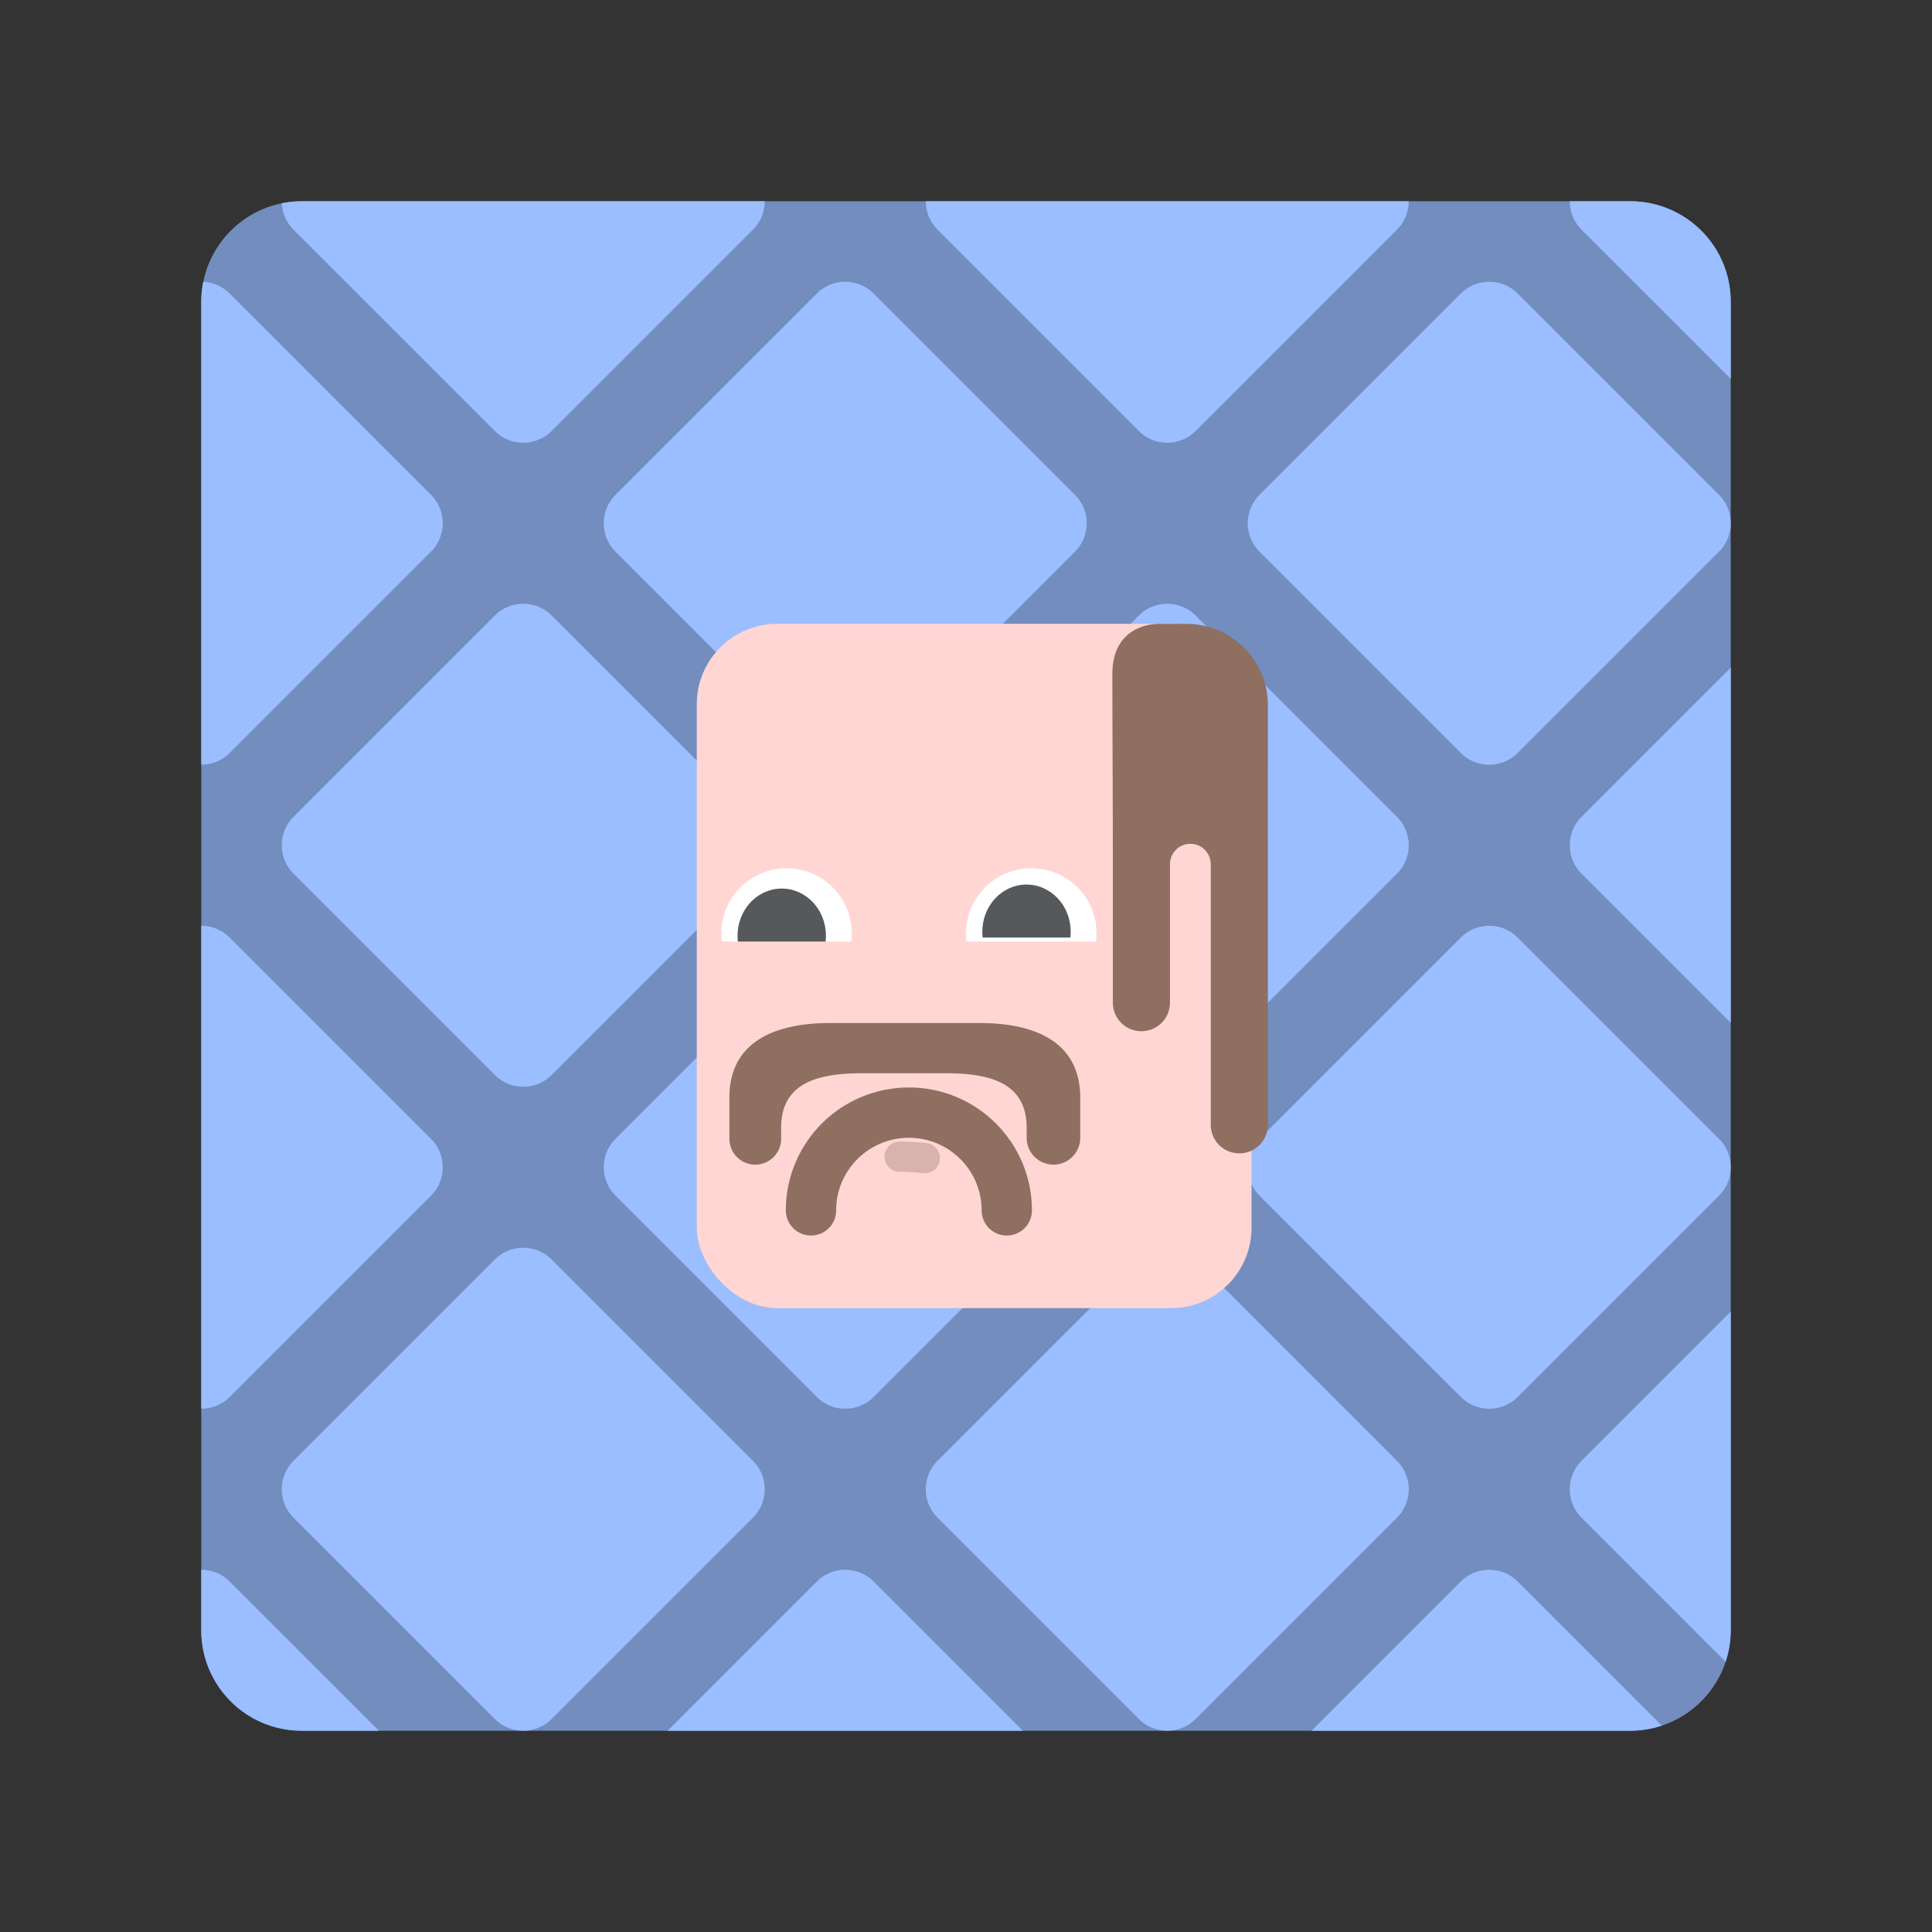 <svg xmlns="http://www.w3.org/2000/svg" width="192" height="192" fill="none"><rect width="100%" height="100%" fill="#333333" stroke="none"/><path fill="#9ABEFF" fill-rule="evenodd" d="M20 161.997C20 167.522 24.477 172 30.003 172h131.994c5.525 0 10.003-4.477 10.003-10.003V30.002C172 24.478 167.523 20 161.997 20H30.002C24.478 20 20 24.477 20 30.003v131.994Z" clip-rule="evenodd" style="fill:#728dbe"/><path d="M30 20c-.682 0-1.346.07-1.988.2a4 4 0 0 0 1.16 2.628l20 20a4 4 0 0 0 5.656 0l20-20A4 4 0 0 0 75.996 20Zm62.004 0a4 4 0 0 0 1.168 2.828l20 20a4 4 0 0 0 5.656 0l20-20A4 4 0 0 0 139.996 20Zm64 0a4 4 0 0 0 1.168 2.828L172 37.656V30c0-5.54-4.46-10-10-10zM83.94 28a4 4 0 0 0-2.77 1.172l-20 20a4 4 0 0 0 0 5.656l20 20a4 4 0 0 0 5.657 0l20-20a4 4 0 0 0 0-5.656l-20-20A4 4 0 0 0 83.941 28Zm64 0a4 4 0 0 0-2.77 1.172l-20 20a4 4 0 0 0 0 5.656l20 20a4 4 0 0 0 5.657 0l20-20a4 4 0 0 0 0-5.656l-20-20A4 4 0 0 0 147.941 28ZM20.2 28.008C20.07 28.652 20 29.317 20 30v45.996a4 4 0 0 0 2.828-1.168l20-20a4 4 0 0 0 0-5.656l-20-20a4 4 0 0 0-2.629-1.164ZM51.941 60a4 4 0 0 0-2.77 1.172l-20 20a4 4 0 0 0 0 5.656l20 20a4 4 0 0 0 5.657 0l20-20a4 4 0 0 0 0-5.656l-20-20A4 4 0 0 0 51.941 60Zm64 0a4 4 0 0 0-2.77 1.172l-20 20a4 4 0 0 0 0 5.656l20 20a4 4 0 0 0 5.657 0l20-20a4 4 0 0 0 0-5.656l-20-20A4 4 0 0 0 115.941 60ZM172 66.344l-14.828 14.828a4 4 0 0 0 0 5.656L172 101.656ZM83.941 92a4 4 0 0 0-2.77 1.172l-20 20a4 4 0 0 0 0 5.656l20 20a4 4 0 0 0 5.657 0l20-20a4 4 0 0 0 0-5.656l-20-20A4 4 0 0 0 83.941 92Zm64 0a4 4 0 0 0-2.77 1.172l-20 20a4 4 0 0 0 0 5.656l20 20a4 4 0 0 0 5.657 0l20-20a4 4 0 0 0 0-5.656l-20-20A4 4 0 0 0 147.941 92ZM20 92.002v47.994a4 4 0 0 0 2.828-1.168l20-20a4 4 0 0 0 0-5.656l-20-20A4 4 0 0 0 20 92.002ZM51.941 124a4 4 0 0 0-2.77 1.172l-20 20a4 4 0 0 0 0 5.656l20 20a4 4 0 0 0 5.657 0l20-20a4 4 0 0 0 0-5.656l-20-20A4 4 0 0 0 51.941 124Zm64 0a4 4 0 0 0-2.77 1.172l-20 20a4 4 0 0 0 0 5.656l20 20a4 4 0 0 0 5.657 0l20-20a4 4 0 0 0 0-5.656l-20-20a4 4 0 0 0-2.887-1.172ZM172 130.344l-14.828 14.828a4 4 0 0 0 0 5.656l14.32 14.32c.326-.99.508-2.046.508-3.148ZM83.941 156a4 4 0 0 0-2.77 1.172L66.345 172h35.312l-14.828-14.828A4 4 0 0 0 83.941 156Zm64 0a4 4 0 0 0-2.77 1.172L130.345 172H162c1.102 0 2.159-.182 3.148-.508l-14.32-14.32a4 4 0 0 0-2.887-1.172ZM20 156.002V162c0 5.54 4.46 10 10 10h7.656l-14.828-14.828a4 4 0 0 0-2.828-1.17Z" style="color:#000;font-style:normal;font-variant:normal;font-weight:400;font-stretch:normal;font-size:medium;line-height:normal;font-family:sans-serif;font-variant-ligatures:normal;font-variant-position:normal;font-variant-caps:normal;font-variant-numeric:normal;font-variant-alternates:normal;font-feature-settings:normal;text-indent:0;text-align:start;text-decoration:none;text-decoration-line:none;text-decoration-style:solid;text-decoration-color:#000;letter-spacing:normal;word-spacing:normal;text-transform:none;writing-mode:lr-tb;direction:ltr;text-orientation:mixed;dominant-baseline:auto;baseline-shift:baseline;text-anchor:start;white-space:normal;shape-padding:0;clip-rule:nonzero;display:inline;overflow:visible;visibility:visible;opacity:1;isolation:auto;mix-blend-mode:normal;color-interpolation:sRGB;color-interpolation-filters:linearRGB;solid-color:#000;solid-opacity:1;vector-effect:none;fill:#9abeff;fill-opacity:1;fill-rule:nonzero;stroke:none;stroke-width:8;stroke-linecap:round;stroke-linejoin:round;stroke-miterlimit:4;stroke-dasharray:none;stroke-dashoffset:0;stroke-opacity:1;color-rendering:auto;image-rendering:auto;shape-rendering:auto;text-rendering:auto;enable-background:accumulate"/><rect width="55.135" height="68.008" x="69.243" y="61.992" rx="8" style="fill:#ffd6d4"/><path fill="#fff" fill-rule="evenodd" d="M96.05 93.571h12.873c.033-.265.05-.535.05-.81 0-3.576-2.904-6.475-6.487-6.475-3.582 0-6.486 2.9-6.486 6.476 0 .274.017.544.05.81ZM71.726 93.571h12.873c.033-.265.05-.535.05-.81 0-3.576-2.904-6.475-6.487-6.475-3.582 0-6.486 2.9-6.486 6.476 0 .274.017.544.05.81Z" clip-rule="evenodd"/><path fill="#56595B" fill-rule="evenodd" d="M97.656 93.173h8.714c.023-.192.034-.387.034-.586 0-2.586-1.966-4.682-4.391-4.682S97.622 90 97.622 92.587c0 .199.011.394.034.586ZM73.331 93.572h8.715c.022-.192.034-.388.034-.586 0-2.586-1.966-4.682-4.391-4.682-2.426 0-4.392 2.096-4.392 4.682 0 .198.012.394.034.586Z" clip-rule="evenodd"/><path stroke="#8E6F60" stroke-linecap="round" stroke-width="5" d="M100.054 120.286c0-5.365-4.356-9.715-9.73-9.715-5.373 0-9.73 4.35-9.73 9.715"/><path d="M118.297 83.857a2.027 2.027 0 0 0-2.027 2.027v13.759a2.837 2.837 0 0 1-5.675 0V86.857c0-7.444-.05-14.781-.05-19.881s4.55-4.976 4.55-4.976h2.798c4.477 0 8.107 3.622 8.107 8.092v5.673c0 .085-.001.17-.004.255.003.05.004 35.761.004 35.761a2.837 2.837 0 1 1-5.676 0V85.884c0-1.12-.907-2.027-2.027-2.027zM97.351 101.667c5.523 0 10 1.888 10 7.411v4.002a2.66 2.66 0 1 1-5.322 0v-1.009c0-4.419-3.582-5.411-8-5.411h-8.402c-4.419 0-8 .992-8 5.411v1.1a2.57 2.57 0 1 1-5.14 0v-4.093c0-5.523 4.477-7.411 10-7.411z" style="clip-rule:evenodd;fill:#8e6f60;fill-rule:evenodd"/><path stroke="#8E6F60" stroke-linecap="round" stroke-width="3" d="M89.4 114.95c1.275 0 2.511.144 2.511.144" opacity=".345"/></svg>